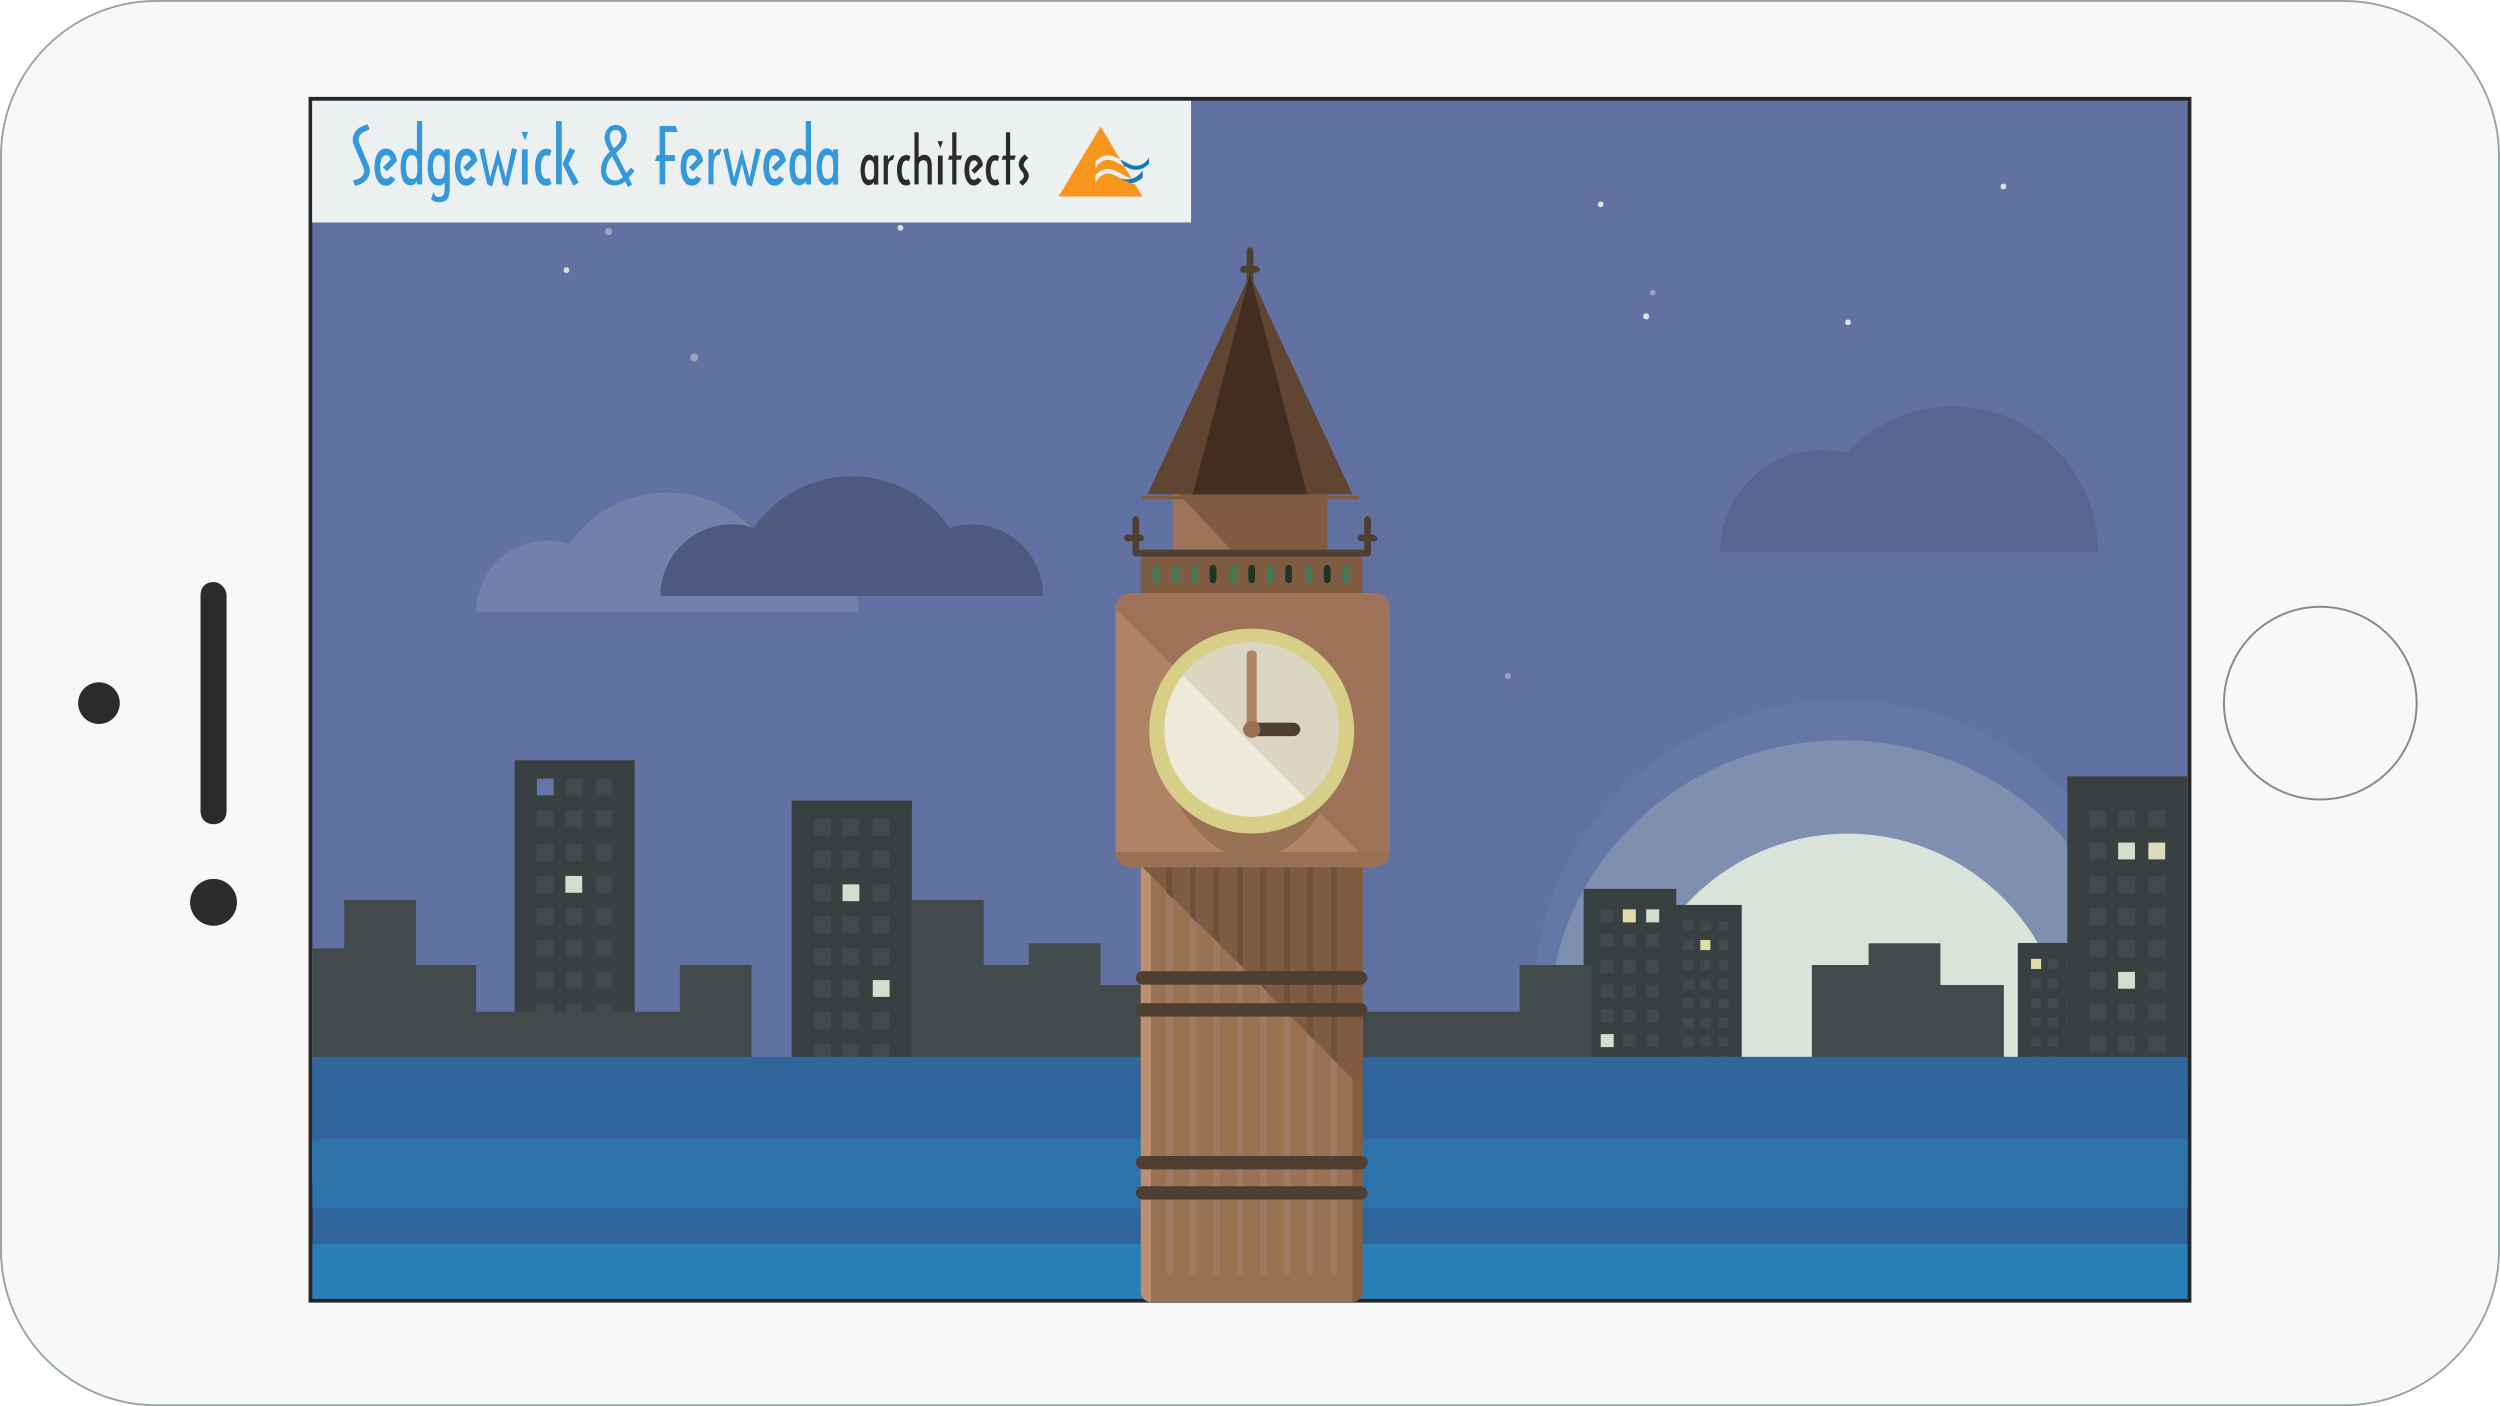 <svg xmlns="http://www.w3.org/2000/svg" width="640" height="360" viewBox="0 0 640 360"><path fill="#fff" d="M0 0h640v360H0z"/><path d="M40 359.75c-21.918 0-39.75-17.831-39.75-39.749v-280C.25 18.082 18.082.25 40 .25h560.001c21.918 0 39.749 17.832 39.749 39.751v280c0 21.918-17.831 39.749-39.749 39.749H40z" fill="#f8f8f8"/><path d="M600.001.5c21.78 0 39.499 17.72 39.499 39.501v280c0 21.78-17.719 39.499-39.499 39.499H40C18.22 359.5.5 341.781.5 320.001v-280C.5 18.22 18.219.5 40 .5h560.001m0-.5H40C18 0 0 18 0 40.001v280C0 342.001 18 360 40 360h560.001C622 360 640 341.999 640 320.001v-280C640 18 622 0 600.001 0z" fill="#95a5a6"/><circle cx="594" cy="180" r="24.667" fill="#f8f8f8" stroke="#7f8c8d" stroke-width=".5" stroke-miterlimit="10"/><g fill="#2b2b2b"><circle cx="54.666" cy="230.999" r="6"/><circle cx="25.333" cy="180" r="5.333"/><path d="M58 152.333v55.333c0 2-1.333 3.333-3.333 3.333s-3.333-1.333-3.333-3.333v-55.333c0-2 1.333-3.333 3.333-3.333 1.999 0 3.333 2 3.333 3.333z"/></g><path fill="#31669d" d="M79.5 25.302h481v307.665h-481z"/><path d="M560 25.802v306.665H80V25.802h480m1-1H79v308.665h482V24.802z" fill="#262626"/><path fill="#2980b9" d="M80 318.524h479.998v13.942H80z"/><path fill="#6171a1" d="M80 25.802h480v276.791H80z"/><path d="M550.297 255.217c0-42.018-35.262-76.082-78.758-76.082-43.498 0-78.76 34.064-78.76 76.082 0 15.991 5.118 30.832 13.846 43.081h129.829c8.728-12.249 13.843-27.09 13.843-43.081z" fill="#6477a7"/><path d="M546.549 261.967c0-40.012-33.58-72.449-75.002-72.449-41.419 0-74.995 32.438-74.995 72.449 0 13.238 3.679 25.649 10.101 36.331h129.792c6.423-10.682 10.104-23.093 10.104-36.331z" fill="#7e8fb0"/><path d="M529.271 269.674c0-31.066-25.186-56.25-56.25-56.25-31.065 0-56.25 25.184-56.25 56.25a55.959 55.959 0 0 0 7.83 28.624h96.839a55.999 55.999 0 0 0 7.831-28.624z" fill="#dae3d9"/><g><path fill="#394042" d="M202.672 204.945h30.772v79.5h-30.772z"/><path fill="#424a4c" d="M208.386 209.627h4.298v4.298h-4.298zM208.386 217.797h4.298v4.299h-4.298zM208.386 226.394h4.298v4.302h-4.298zM208.386 234.564h4.298v4.298h-4.298zM208.386 242.73h4.298v4.301h-4.298zM208.386 250.9h4.298v4.301h-4.298zM208.386 259.07h4.298v4.299h-4.298zM208.386 267.238h4.298v4.301h-4.298zM215.693 209.627h4.3v4.298h-4.3zM215.693 217.797h4.3v4.299h-4.3z"/><path fill="#d6ddcc" d="M215.693 226.394h4.3v4.302h-4.3z"/><path fill="#424a4c" d="M215.693 234.564h4.3v4.298h-4.3zM215.693 242.73h4.3v4.301h-4.3zM215.693 250.9h4.3v4.301h-4.3zM215.693 259.07h4.3v4.299h-4.3zM215.693 267.238h4.3v4.301h-4.3zM223.432 209.627h4.299v4.298h-4.299zM223.432 217.797h4.299v4.299h-4.299zM223.432 226.394h4.299v4.302h-4.299zM223.432 234.564h4.299v4.298h-4.299zM223.432 242.73h4.299v4.301h-4.299z"/><path fill="#d6ddcc" d="M223.432 250.9h4.299v4.301h-4.299z"/><path fill="#424a4c" d="M223.432 259.07h4.299v4.299h-4.299zM223.432 267.238h4.299v4.301h-4.299z"/><g><path fill="#394042" d="M131.721 194.627h30.771v79.5h-30.771z"/><path fill="#6477a7" d="M137.432 199.309h4.3v4.3h-4.3z"/><path fill="#424a4c" d="M137.432 207.479h4.3v4.299h-4.3zM137.432 216.075h4.3v4.302h-4.3zM137.432 224.243h4.3v4.301h-4.3zM137.432 232.414h4.3v4.298h-4.3zM137.432 240.584h4.3v4.299h-4.3zM137.432 248.75h4.3v4.301h-4.3zM137.432 256.922h4.3v4.297h-4.3zM144.741 199.309h4.3v4.3h-4.3zM144.741 207.479h4.3v4.299h-4.3zM144.741 216.075h4.3v4.302h-4.3z"/><path fill="#d6ddcc" d="M144.741 224.243h4.3v4.301h-4.3z"/><path fill="#424a4c" d="M144.741 232.414h4.3v4.298h-4.3zM144.741 240.584h4.3v4.299h-4.3zM144.741 248.75h4.3v4.301h-4.3zM144.741 256.922h4.3v4.297h-4.3zM152.479 199.309h4.301v4.3h-4.301zM152.479 207.479h4.301v4.299h-4.301zM152.479 216.075h4.301v4.302h-4.301zM152.479 224.243h4.301v4.301h-4.301zM152.479 232.414h4.301v4.298h-4.301zM152.479 240.584h4.301v4.299h-4.301zM152.479 248.75h4.301v4.301h-4.301zM152.479 256.922h4.301v4.297h-4.301z"/></g><g><path fill="#394042" d="M427.499 231.662h18.383v47.871h-18.383z"/><path fill="#424a4c" d="M430.886 235.734h2.579v2.578h-2.579zM430.886 240.634h2.579v2.579h-2.579zM430.886 245.794h2.579v2.581h-2.579zM430.886 250.695h2.579v2.58h-2.579zM430.886 255.598h2.579v2.577h-2.579zM430.886 260.498h2.579v2.58h-2.579zM430.886 265.397h2.579v2.581h-2.579zM430.886 270.301h2.579v2.578h-2.579zM435.27 235.734h2.581v2.578h-2.581z"/><path fill="#e1dca9" d="M435.27 240.634h2.581v2.579h-2.581z"/><path fill="#424a4c" d="M435.27 245.794h2.581v2.581h-2.581zM435.27 250.695h2.581v2.58h-2.581zM435.27 255.598h2.581v2.577h-2.581zM435.27 260.498h2.581v2.58h-2.581zM435.27 265.397h2.581v2.581h-2.581zM435.27 270.301h2.581v2.578h-2.581zM439.915 235.734h2.58v2.578h-2.58zM439.915 240.634h2.58v2.579h-2.58zM439.915 245.794h2.58v2.581h-2.58zM439.915 250.695h2.58v2.58h-2.58zM439.915 255.598h2.58v2.577h-2.58zM439.915 260.498h2.58v2.58h-2.58zM439.915 265.397h2.58v2.581h-2.58zM439.915 270.301h2.58v2.578h-2.58z"/></g><g><path fill="#394042" d="M405.419 227.549h23.696v61.719h-23.696z"/><path fill="#424a4c" d="M409.783 232.799h3.325v3.324h-3.325zM409.783 239.117h3.325v3.326h-3.325zM409.783 245.77h3.325v3.324h-3.325zM409.783 252.087h3.325v3.327h-3.325zM409.783 258.406h3.325v3.325h-3.325z"/><path fill="#d6ddcc" d="M409.783 264.728h3.325v3.327h-3.325z"/><path fill="#424a4c" d="M409.783 271.047h3.325v3.326h-3.325zM409.783 277.367h3.325v3.326h-3.325z"/><path fill="#e1dca9" d="M415.438 232.799h3.325v3.324h-3.325z"/><path fill="#424a4c" d="M415.438 239.117h3.325v3.326h-3.325zM415.438 245.77h3.325v3.324h-3.325zM415.438 252.087h3.325v3.327h-3.325zM415.438 258.406h3.325v3.325h-3.325zM415.438 264.728h3.325v3.327h-3.325zM415.438 271.047h3.325v3.326h-3.325zM415.438 277.367h3.325v3.326h-3.325z"/><path fill="#d6ddcc" d="M421.426 232.799h3.325v3.324h-3.325z"/><path fill="#424a4c" d="M421.426 239.117h3.325v3.326h-3.325zM421.426 245.77h3.325v3.324h-3.325zM421.426 252.087h3.325v3.327h-3.325zM421.426 258.406h3.325v3.325h-3.325zM421.426 264.728h3.325v3.327h-3.325zM421.426 271.047h3.325v3.326h-3.325zM421.426 277.367h3.325v3.326h-3.325z"/></g><g><path fill="#394042" d="M516.56 241.399h18.383v47.868H516.56z"/><path fill="#e1dca9" d="M519.944 245.471h2.581v2.579h-2.581z"/><path fill="#424a4c" d="M519.944 250.371h2.581v2.58h-2.581zM519.944 255.531h2.581v2.58h-2.581zM519.944 260.431h2.581v2.579h-2.581zM519.944 265.334h2.581v2.579h-2.581zM519.944 270.234h2.581v2.578h-2.581zM519.944 275.136h2.581v2.581h-2.581zM519.944 280.037h2.581v2.578h-2.581zM524.332 245.471h2.579v2.579h-2.579zM524.332 250.371h2.579v2.58h-2.579zM524.332 255.531h2.579v2.58h-2.579zM524.332 260.431h2.579v2.579h-2.579zM524.332 265.334h2.579v2.579h-2.579zM524.332 270.234h2.579v2.578h-2.579zM524.332 275.136h2.579v2.581h-2.579zM524.332 280.037h2.579v2.578h-2.579zM528.974 245.471h2.58v2.579h-2.58zM528.974 250.371h2.58v2.58h-2.58zM528.974 255.531h2.58v2.58h-2.58zM528.974 260.431h2.58v2.579h-2.58zM528.974 265.334h2.58v2.579h-2.58zM528.974 270.234h2.58v2.578h-2.58zM528.974 275.136h2.58v2.581h-2.58zM528.974 280.037h2.58v2.578h-2.58z"/></g><path fill="#424a4c" d="M494.604 252.169h18.381v47.87h-18.381z"/><path fill="#424a4c" d="M478.362 241.483h18.379v47.872h-18.379z"/><path fill="#424a4c" d="M463.83 247.041h18.379v47.868H463.83zM389.031 247.041h18.379v47.868h-18.379z"/><path fill="#424a4c" d="M330.477 259.007h63.258v33.768h-63.258zM88.122 230.371h18.38v47.868h-18.38zM279.606 252.169h18.379v47.87h-18.379z"/><path fill="#424a4c" d="M103.508 247.041h18.379v47.868h-18.379zM263.364 241.483h18.38v47.872h-18.38zM233.444 230.371h18.38v47.868h-18.38z"/><path fill="#424a4c" d="M248.831 247.041h18.38v47.868h-18.38zM174.035 247.041h18.376v47.868h-18.376z"/><path fill="#424a4c" d="M115.477 259.007h63.257v33.768h-63.257zM261.227 259.007h63.26v33.768h-63.26zM80 242.766h18.38v47.873H80z"/><g><path fill="#394042" d="M529.225 198.741H560v79.498h-30.775z"/><path fill="#424a4c" d="M534.94 207.533h4.297v4.301h-4.297zM534.94 215.705h4.297v4.297h-4.297zM534.94 224.305h4.297v4.299h-4.297zM534.94 232.471h4.297v4.301h-4.297zM534.94 240.641h4.297v4.297h-4.297zM534.94 248.809h4.297v4.301h-4.297zM534.94 256.979h4.297v4.299h-4.297zM534.94 265.15h4.297v4.297h-4.297zM542.249 207.533h4.298v4.301h-4.298z"/><path fill="#d6ddcc" d="M542.249 215.705h4.298v4.297h-4.298z"/><path fill="#424a4c" d="M542.249 224.305h4.298v4.299h-4.298zM542.249 232.471h4.298v4.301h-4.298zM542.249 240.641h4.298v4.297h-4.298z"/><path fill="#d6ddcc" d="M542.249 248.809h4.298v4.301h-4.298z"/><path fill="#424a4c" d="M542.249 256.979h4.298v4.299h-4.298zM542.249 265.15h4.298v4.297h-4.298zM549.983 207.533h4.301v4.301h-4.301z"/><path fill="#dddac0" d="M549.983 215.705h4.301v4.297h-4.301z"/><path fill="#424a4c" d="M549.983 224.305h4.301v4.299h-4.301zM549.983 232.471h4.301v4.301h-4.301zM549.983 240.641h4.301v4.297h-4.301zM549.983 248.809h4.301v4.301h-4.301zM549.983 256.979h4.301v4.299h-4.301zM549.983 265.15h4.301v4.297h-4.301z"/></g></g><g><path d="M201.487 138.33c-1.926 0-3.746.38-5.491.928-5.529-7.948-14.704-13.174-25.123-13.174-10.418 0-19.59 5.226-25.123 13.174-1.744-.548-3.563-.928-5.493-.928-10.144 0-18.37 8.226-18.37 18.369h97.975c-.004-10.149-8.228-18.369-18.375-18.369z" fill="#7281a9"/><path d="M248.671 134.203c-1.926 0-3.747.376-5.491.927-5.527-7.949-14.704-13.178-25.122-13.178-10.419 0-19.592 5.229-25.122 13.178-1.747-.551-3.567-.927-5.494-.927-10.144 0-18.369 8.221-18.369 18.365h97.972c-.001-10.147-8.227-18.365-18.374-18.365z" fill="#4d597f"/><path d="M440.34 141.246c0-14.385 11.662-26.042 26.046-26.042 2.172 0 4.25.343 6.263.843 6.796-7.341 16.429-12.005 27.224-12.005 20.546 0 37.21 16.656 37.21 37.205H440.34z" fill="#576590"/></g><g><path fill="#31669d" d="M345.002 270.546H80v32.912h480v-32.912z"/><path fill="#2d73ab" d="M80 291.626v17.686h480v-17.686z"/></g><g><path fill="#424a4c" d="M303.119 259.628H321.5v47.868h-18.381z"/><path fill="#424a4c" d="M314.229 227.998h30.772v79.498h-30.772z"/><path fill="#70513c" d="M346.227 276.149l2.577 2.582v-63.2l-2.577-2.581z"/><path d="M339.348 160.068c0 1.719-1.719 3.44-3.439 3.44h-32.245c-1.72 0-3.44-1.721-3.44-3.44v-34.824c0-1.719 1.721-3.438 3.44-3.438h32.245c1.721 0 3.439 1.719 3.439 3.438v34.824z" fill="#9e735a"/><g fill="#7f5b42"><path d="M300.653 125.244c0-1.719 1.72-3.438 3.44-3.438h32.242c1.722 0 3.442 1.719 3.442 3.438v34.824c0 1.719-1.721 3.44-3.442 3.44"/><path d="M348.804 277.011c0 1.291-1.286 2.58-2.577 2.58h-51.592c-1.291 0-2.58-1.289-2.58-2.58V143.302c0-1.29 1.289-2.58 2.58-2.58h51.592c1.291 0 2.577 1.29 2.577 2.58v133.709z"/></g><path d="M348.804 330.752c0 1.289-1.286 2.581-2.577 2.581h-51.592c-1.291 0-2.58-1.292-2.58-2.581V197.043c0-1.289 1.289-2.579 2.58-2.579h51.592c1.291 0 2.577 1.29 2.577 2.579v133.709z" fill="#997153"/><path d="M346.227 194.464c1.291 0 2.577 1.29 2.577 2.579v133.709c0 1.289-1.286 2.581-2.577 2.581" fill="#845e44"/><path d="M294.635 333.333c-1.291 0-2.58-1.292-2.58-2.581V197.043c0-1.289 1.289-2.579 2.58-2.579" fill="#bc8f71"/><path fill="#7f5b42" d="M294.635 194.464l-2.58 3.009v24.077l56.749 57.181v-63.2l-20.633-21.067z"/><path d="M300.223 325.594c0 .431-.427.86-.86.86-.427 0-.86-.43-.86-.86V219.401c0-.43.434-.861.86-.861.434 0 .86.432.86.861v106.193z" fill="#9e7b64"/><path d="M300.223 230.146v-10.745c0-.43-.427-.861-.86-.861-.427 0-.86.432-.86.861v9.027l1.72 1.718z" fill="#70513c"/><path d="M306.242 325.594c0 .431-.429.86-.861.86-.427 0-.857-.43-.857-.86V219.401c0-.43.431-.861.857-.861.433 0 .861.432.861.861v106.193z" fill="#9e7b64"/><path d="M306.242 325.594c0 .431-.429.86-.861.86-.427 0-.857-.43-.857-.86V219.401c0-.43.431-.861.857-.861.433 0 .861.432.861.861v106.193zM312.262 325.594c0 .431-.431.86-.858.86-.433 0-.861-.43-.861-.86V219.401c0-.43.429-.861.861-.861.428 0 .858.432.858.861v106.193z" fill="#9e7b64"/><g fill="#70513c"><path d="M312.262 241.757v-22.785c0-.432-.431-.861-.858-.861-.433 0-.861.43-.861.861v21.066l1.719 1.719zM306.242 236.167v-16.766c0-.43-.429-.861-.861-.861-.427 0-.857.432-.857.861v15.047l1.718 1.719z"/></g><path d="M318.282 325.594c0 .431-.432.86-.86.86-.43 0-.86-.43-.86-.86V219.401c0-.43.431-.861.86-.861s.86.432.86.861v106.193z" fill="#9e7b64"/><path d="M318.282 247.775v-28.804c0-.432-.432-.861-.86-.861-.43 0-.86.43-.86.861v27.084l1.72 1.72z" fill="#70513c"/><path d="M324.301 325.594c0 .431-.435.86-.858.86-.433 0-.862-.43-.862-.86V219.401c0-.43.43-.861.862-.861.424 0 .858.432.858.861v106.193z" fill="#9e7b64"/><path d="M324.301 253.796v-34.824c0-.432-.435-.861-.858-.861-.433 0-.862.43-.862.861v33.104l1.72 1.72z" fill="#70513c"/><path d="M330.318 325.594c0 .431-.431.86-.858.86-.431 0-.86-.43-.86-.86V219.401c0-.43.43-.861.86-.861.428 0 .858.432.858.861v106.193z" fill="#9e7b64"/><path d="M329.46 218.54c-.431 0-.86.432-.86.861v39.123l1.719 1.72v-40.413c-.001-.859-.431-1.291-.859-1.291z" fill="#70513c"/><path d="M336.336 325.594c0 .431-.428.86-.856.86-.43 0-.86-.43-.86-.86V219.401c0-.43.431-.861.86-.861s.856.432.856.861v106.193z" fill="#9e7b64"/><path d="M335.479 218.54c-.43 0-.86.432-.86.861v45.143l1.717 1.719v-46.861c0-.43-.428-.862-.857-.862z" fill="#70513c"/><path d="M342.357 325.594c0 .431-.432.86-.86.86-.43 0-.858-.43-.858-.86V219.401c0-.43.429-.861.858-.861s.86.432.86.861v106.193z" fill="#9e7b64"/><path d="M341.497 218.54c-.43 0-.858.432-.858.861v51.159l1.719 1.722v-52.881c-.001-.429-.432-.861-.861-.861z" fill="#70513c"/><g fill="#4f3e32"><path d="M350.099 250.354c0 .861-.862 1.721-1.721 1.721h-55.894c-.861 0-1.722-.859-1.722-1.721 0-.859.86-1.721 1.722-1.721h55.894c.858.001 1.721.862 1.721 1.721zM350.099 258.524c0 .859-.862 1.72-1.721 1.72h-55.894c-.861 0-1.722-.86-1.722-1.72 0-.859.86-1.719 1.722-1.719h55.894c.858.001 1.721.86 1.721 1.719zM350.099 297.646c0 .86-.862 1.722-1.721 1.722h-55.894c-.861 0-1.722-.861-1.722-1.722 0-.858.86-1.718 1.722-1.718h55.894c.858.001 1.721.43 1.721 1.718zM350.099 305.386c0 .861-.862 1.72-1.721 1.72h-55.894c-.861 0-1.722-.858-1.722-1.72 0-.857.86-1.719 1.722-1.719h55.894c.858 0 1.721.861 1.721 1.719z"/></g><g><path d="M355.258 218.11a3.855 3.855 0 0 1-3.872 3.869h-61.91a3.854 3.854 0 0 1-3.871-3.869v-62.341a3.855 3.855 0 0 1 3.871-3.87h62.338a3.854 3.854 0 0 1 3.871 3.87v62.341h-.427z" fill="#af8366"/><path d="M285.604 155.769a3.855 3.855 0 0 1 3.871-3.87h62.338a3.854 3.854 0 0 1 3.871 3.87v62.341c0 2.15-1.72 3.869-3.871 3.869" fill="#9e735a"/><g fill="#997153"><path d="M355.258 218.11a3.855 3.855 0 0 1-3.872 3.869h-61.91a3.854 3.854 0 0 1-3.871-3.869"/><path d="M344.936 186.725c0 13.328-10.749 33.106-24.507 33.106-13.325 0-24.505-19.778-24.505-33.106 0-13.326 10.748-24.506 24.505-24.506 13.33.429 24.507 11.18 24.507 24.506z"/></g></g><g><circle cx="320.429" cy="186.725" r="24.507" fill="#edeada"/><path d="M320.429 162.648c-7.737 0-14.615 3.438-18.914 9.029l34.394 34.394c5.589-4.297 9.027-11.178 9.027-18.914 0-13.758-11.177-24.509-24.507-24.509z" fill="#dbd6c1"/><path d="M320.429 213.38c-14.615 0-26.227-11.606-26.227-26.224 0-14.619 11.611-26.228 26.227-26.228 14.621 0 26.228 11.609 26.228 26.228-.001 14.187-11.607 26.224-26.228 26.224zm0-49.013c-12.468 0-22.355 9.889-22.355 22.357s9.888 22.356 22.355 22.356c12.47 0 22.357-9.889 22.357-22.356 0-12.468-9.888-22.357-22.357-22.357z" fill="#d7cf87"/><path d="M350.955 141.582c0 .431-.43.859-.856.859h-58.904c-.432 0-.859-.429-.859-.859 0-.431.428-.859.859-.859h58.47c.434-.001 1.29.428 1.29.859z" fill="#4f3e32"/></g><g><path d="M296.784 148.46c0 .431-.431.86-.86.86-.43 0-.86-.429-.86-.86v-3.01c0-.43.431-.86.86-.86.43 0 .86.431.86.86v3.01zM301.943 148.46c0 .431-.429.86-.861.86-.429 0-.859-.429-.859-.86v-3.01c0-.43.431-.86.859-.86.433 0 .861.431.861.86v3.01zM306.672 148.46c0 .431-.43.86-.858.86-.433 0-.859-.429-.859-.86v-3.01c0-.43.427-.86.859-.86.429 0 .858.431.858.86v3.01z" fill="#427852"/><path d="M311.403 148.46c0 .431-.433.86-.861.86-.43 0-.86-.429-.86-.86v-3.01c0-.43.431-.86.86-.86s.861.431.861.86v3.01z" fill="#1f3625"/><path d="M316.562 148.46c0 .431-.43.86-.86.86s-.859-.429-.859-.86v-3.01c0-.43.43-.86.859-.86.431 0 .86.431.86.86v3.01z" fill="#427852"/><path d="M321.291 148.46c0 .431-.431.86-.862.86-.428 0-.857-.429-.857-.86v-3.01c0-.43.43-.86.857-.86.432 0 .862.431.862.86v3.01z" fill="#1f3625"/><path d="M326.021 148.46c0 .431-.434.86-.86.86-.433 0-.86-.429-.86-.86v-3.01c0-.43.428-.86.86-.86.427 0 .86.431.86.86v3.01z" fill="#427852"/><path d="M330.751 148.46c0 .431-.433.86-.863.86-.428 0-.858-.429-.858-.86v-3.01c0-.43.431-.86.858-.86.431 0 .863.431.863.86v3.01z" fill="#1f3625"/><path d="M335.908 148.46c0 .431-.429.86-.858.86-.431 0-.863-.429-.863-.86v-3.01c0-.43.433-.86.863-.86s.858.431.858.86v3.01z" fill="#427852"/><path d="M340.639 148.46c0 .431-.432.86-.86.86-.431 0-.862-.429-.862-.86v-3.01c0-.43.432-.86.862-.86.429 0 .86.431.86.86v3.01z" fill="#1f3625"/><path d="M345.368 148.46c0 .431-.433.86-.863.86-.428 0-.858-.429-.858-.86v-3.01c0-.43.431-.86.858-.86.431 0 .863.431.863.86v3.01z" fill="#427852"/></g><g><path d="M321.719 185.865c0 .859-.428 1.291-1.29 1.291-.857 0-1.287-.432-1.287-1.291v-18.057c0-.861.43-1.291 1.287-1.291.862 0 1.29.43 1.29 1.291v18.057z" fill="#af8366"/><path d="M332.898 186.725c0 .859-.859 1.721-1.722 1.721H320c-.859 0-1.719-.861-1.719-1.721 0-.859.859-1.719 1.719-1.719h11.176c.863 0 1.722.859 1.722 1.719z" fill="#4f3e32"/></g><g><path d="M320.429 184.574a2.15 2.15 0 1 1 0 4.298 2.148 2.148 0 1 1 0-4.298z" fill="#997153"/><g fill="#4f3e32"><path d="M291.623 141.582c0 .431-.429.859-.86.859-.428 0-.858-.429-.858-.859v-8.599c0-.43.431-.86.858-.86.432 0 .86.431.86.86v8.599z"/><path d="M292.916 137.713c0 .429-.432.857-.861.857h-3.439c-.431 0-.858-.429-.858-.857 0-.431.428-.862.858-.862h3.439c.861.432.861.862.861.862zM350.955 141.582c0 .431-.43.859-.856.859-.435 0-.862-.429-.862-.859v-8.599c0-.43.428-.86.862-.86.427 0 .856.431.856.86v8.599z"/><path d="M352.677 137.713c0 .429-.433.857-.863.857h-3.436c-.435 0-.86-.429-.86-.857 0-.431.426-.862.86-.862h3.436c.43.432.863.862.863.862zM320.86 72.793c0 .428-.432.858-.859.858-.43 0-.859-.43-.859-.858v-8.601c0-.429.43-.86.859-.86.428 0 .859.431.859.86v8.601z"/><path d="M322.58 68.923c0 .428-.429.859-.861.859h-3.437c-.432 0-.86-.431-.86-.859 0-.432.429-.861.86-.861h3.437c.432.43.861.861.861.861z"/></g><path fill="#604533" d="M346.227 126.534l-26.226-56.321-26.227 56.321z"/><path fill="#422e20" d="M334.619 126.534l-14.618-56.321-14.62 56.321z"/><path d="M347.943 127.394c0 .43-.426.43-.426.43h-55.033c-.43 0-.43-.43-.43-.43 0-.43.43-.43.43-.43h54.603c.431-.43.856 0 .856.43z" fill="#7f5b42"/></g></g><g><path d="M422.209 80.986a.783.783 0 1 1-1.567.003.783.783 0 0 1 1.567-.003z" fill="#dae3d9"/><circle cx="512.867" cy="47.751" r=".737" fill="#dae3d9"/><circle cx="473.097" cy="82.508" r=".736" fill="#dae3d9"/><path d="M423.825 74.915c0 .407-.329.74-.735.74a.739.739 0 0 1 0-1.477c.406 0 .735.331.735.737zM178.733 91.516a1.032 1.032 0 1 1-2.064.002 1.032 1.032 0 0 1 2.064-.002z" fill="#99a4c0"/><circle cx="409.783" cy="52.309" r=".738" fill="#dae3d9"/><path d="M386.73 173.042a.738.738 0 0 1-1.476 0 .738.738 0 0 1 1.476 0z" fill="#99a4c0"/><circle cx="150.621" cy="51.572" r=".738" fill="#dae3d9"/><circle cx="230.507" cy="58.334" r=".738" fill="#dae3d9"/><circle cx="155.768" cy="59.271" r=".937" fill="#99a4c0"/><circle cx="145.012" cy="69.166" r=".737" fill="#dae3d9"/></g><g><path fill="#ecf0f1" d="M79.911 25.802h225v31.153h-225z"/><path d="M292.34 43.917c-.075.093-.151.187-.23.275s-.158.177-.242.263a5.772 5.772 0 0 1-.787.657 5.574 5.574 0 0 1-.282.179 4.67 4.67 0 0 1-.297.157 5.285 5.285 0 0 1-.738.275 7.424 7.424 0 0 1-.383.099c-.13.024-.26.049-.389.066-.056.009-.113.017-.169.021s-.113.011-.169.014a3.18 3.18 0 0 1-.17.006h-.171c-.039-.002-.079-.002-.117-.005a1.542 1.542 0 0 1-.116-.008 2.346 2.346 0 0 1-.118-.01l-.115-.014a3.034 3.034 0 0 1-.232-.039 3.028 3.028 0 0 1-.229-.052c-.076-.018-.151-.04-.226-.062a4.51 4.51 0 0 1-.225-.071l.942 1.39.064.004.063.003.064.001.063.003c.075.002.149.005.224.002a8.37 8.37 0 0 0 .224-.005c.074-.002.148-.006.222-.01l.221-.016a5.339 5.339 0 0 0 .659-.102c.109-.022.218-.05.326-.08.109-.029.215-.063.321-.1.108-.035.214-.075.317-.119.104-.042.207-.088.31-.139.102-.05.202-.101.301-.155.099-.054.198-.107.294-.167a4.802 4.802 0 0 0 .475-.326c.079-.058.154-.116.23-.175.077-.059.152-.116.231-.173l.072-1.875c-.07.102-.142.196-.218.288z" fill="#1279bf"/><path fill="none" d="M268.912 28.571h25.615v25.616h-25.615z"/><path d="M287.757 42.479c.007.004.012.008.019.01a.06.06 0 0 0 .018.009l.017.01c.17.077.337.158.505.241.167.083.333.167.501.245.166.079.334.154.504.219a3.801 3.801 0 0 0 .707.194 4.365 4.365 0 0 0 .385.043c.063.005.13.007.195.009h.184l.184-.007c.063-.004.123-.007.184-.013.062-.003.122-.012.182-.018.092-.01.181-.022.271-.041.091-.017.179-.038.268-.059a3.85 3.85 0 0 0 .264-.082c.088-.029.175-.061.261-.097a4.284 4.284 0 0 0 .505-.251c.084-.048.165-.1.246-.152.082-.051.16-.107.239-.163.065-.046.127-.097.189-.148.064-.053.125-.105.187-.161.062-.053.123-.111.184-.166.062-.056.123-.113.186-.166l.035-1.626c-.052.08-.104.161-.158.241a6.818 6.818 0 0 1-.339.458c-.06.07-.123.141-.187.209a7.03 7.03 0 0 1-.212.211 3.959 3.959 0 0 1-.46.374 3.546 3.546 0 0 1-.546.307 3.914 3.914 0 0 1-.628.228 3.18 3.18 0 0 1-.322.07c-.044.007-.09.015-.132.02-.046.007-.091.01-.137.014l-.135.007h-.136c-.036 0-.072-.002-.107-.004a1.715 1.715 0 0 1-.106-.007c-.037-.002-.072-.006-.109-.01a2.585 2.585 0 0 1-.367-.066 3.872 3.872 0 0 1-.507-.16 12.163 12.163 0 0 1-.901-.382 21.182 21.182 0 0 1-.641-.317 126.73 126.73 0 0 1-.633-.337l-.63-.346.953 1.649.02.011z" fill="#1279bf"/><path d="M289.966 47.053c-.711-.148-1.372-.54-2.048-.84-1.231-.544-2.372-1.44-3.662-1.726a2.093 2.093 0 0 0-.474-.052c-.205 0-.414.025-.616.065a3.436 3.436 0 0 0-1.116.414 3.57 3.57 0 0 0-.868.759c-.297.354-.529.792-.751 1.225l.003-1.968c.109-.294.382-.462.606-.646a4.59 4.59 0 0 1 1.07-.664 3.884 3.884 0 0 1 1.207-.347c.096-.009.192-.013.288-.013.345 0 .69.052 1.026.128.351.083.683.237 1.021.389 1.293.564 2.513 1.385 3.822 1.896.084.032.169.061.255.089l-1.894-3.173c-1.195-.533-2.313-1.366-3.57-1.635a2.13 2.13 0 0 0-.471-.05c-.207 0-.416.025-.619.063a3.48 3.48 0 0 0-1.117.41 3.471 3.471 0 0 0-.867.732c-.299.345-.531.764-.753 1.187l.006-1.903c.199-.211.382-.448.604-.626a4.644 4.644 0 0 1 1.069-.654 3.968 3.968 0 0 1 1.208-.332c.104-.01.207-.015.31-.015.338 0 .675.047 1.005.123.35.076.683.241 1.02.384.371.158.735.34 1.098.527l-4.99-8.36-10.78 17.874h21.457l-1.901-3.187a3.267 3.267 0 0 1-.578-.074z" fill="#f8951d"/><g><path d="M94.09 31.792l.554 1.354-1.337.546c-.933.402-1.437 1.094-1.515 2.077.038.321.114.639.229.951l2.352 5.531c.206.454.308.962.308 1.518 0 .768-.236 1.459-.708 2.073a3.85 3.85 0 0 1-1.764 1.306l-1.263.484-.576-1.399 1.289-.446a2.218 2.218 0 0 0 1.119-.782c.274-.365.412-.775.412-1.235a2.63 2.63 0 0 0-.192-1.008l-2.355-5.476a5.146 5.146 0 0 1-.347-1.517 3.685 3.685 0 0 1 .681-2.076c.435-.616 1.032-1.075 1.79-1.381l1.323-.52zM101.635 41.223l-2.586 2.658-1.034-1.027 2.049-2.076-.075-.193c-.268-.559-.64-.835-1.113-.835-.561 0-.961.3-1.197.903-.238.604-.356 1.307-.356 2.107 0 .787.117 1.49.351 2.106.233.611.622.919 1.164.919.175 0 .354-.046.536-.144.182-.096.323-.229.423-.399l.112-.175 1.323.757-.229.333c-.642.919-1.376 1.379-2.202 1.379-.692 0-1.257-.239-1.695-.715-.438-.476-.753-1.081-.948-1.818a8.994 8.994 0 0 1-.289-2.282 9.376 9.376 0 0 1 .3-2.262c.184-.687.491-1.254.924-1.707.431-.452 1-.687 1.708-.71.499 0 .938.129 1.321.385.382.259.692.598.934 1.021.239.422.406.877.5 1.367l.079.408zM106.731 46.389c-.126.255-.33.49-.614.705-.284.215-.642.323-1.075.323-.939-.017-1.583-.477-1.938-1.379-.354-.904-.531-1.999-.531-3.278 0-1.283.188-2.386.565-3.305.377-.919 1.039-1.405 1.983-1.455.489 0 .923.181 1.3.545l.31.251v-7.803h1.341v16.23h-1.341v-.834zm-1.342-.603c.586 0 .975-.205 1.166-.62.192-.413.288-1.016.288-1.806v-.719a62.315 62.315 0 0 0-.036-.949 4.258 4.258 0 0 0-.152-1.042 1.394 1.394 0 0 0-.435-.679c-.207-.173-.496-.26-.87-.26-.945.062-1.417 1.04-1.417 2.93.016 1.18.146 1.982.391 2.404s.599.668 1.065.741zM113.828 48.211v-1.513c-.451.528-.936.794-1.452.794-1.875 0-2.838-1.546-2.892-4.639 0-.797.083-1.558.251-2.286.168-.727.461-1.333.877-1.822.416-.489.964-.749 1.646-.783.535 0 .955.219 1.261.658l.27.333v-.68h1.342v9.901c0 .627-.051 1.174-.15 1.643-.1.47-.285.866-.557 1.191a1.933 1.933 0 0 1-.816.555 3.192 3.192 0 0 1-1.156.199c-.931 0-1.632-.279-2.109-.837l.672-1.88c.019.394.158.725.417.992.261.269.605.404 1.036.404.578-.055.949-.289 1.113-.698.165-.409.247-.919.247-1.532zm-2.984-5.434c.009.977.128 1.724.355 2.242.227.519.632.787 1.214.806.567 0 .95-.224 1.151-.665.2-.444.301-1.097.301-1.955v-.483a81.893 81.893 0 0 0-.035-.976 4.521 4.521 0 0 0-.15-1.061 1.403 1.403 0 0 0-.433-.691c-.208-.179-.498-.273-.87-.282-.548 0-.942.272-1.179.827-.239.551-.369 1.228-.391 2.025a.476.476 0 0 1 .037.213zM122.202 41.223l-2.585 2.658-1.034-1.027 2.048-2.076-.075-.193c-.268-.559-.639-.835-1.113-.835-.561 0-.959.3-1.197.903-.236.604-.355 1.307-.355 2.107 0 .787.118 1.49.35 2.106.234.611.623.919 1.164.919.175 0 .354-.046.536-.144.182-.096.324-.229.423-.399l.113-.175 1.323.757-.229.333c-.643.919-1.376 1.379-2.203 1.379-.691 0-1.257-.239-1.694-.715-.438-.476-.752-1.081-.947-1.818a8.95 8.95 0 0 1-.289-2.282 9.279 9.279 0 0 1 .299-2.262c.185-.687.491-1.254.923-1.707.432-.452 1.001-.687 1.708-.71.499 0 .94.129 1.322.385.382.259.692.598.932 1.021.241.422.408.877.501 1.367l.079.408zM125.993 47.75l-1.243-.564-2.048-8.911 1.225-.312 1.533 7.592 1.993-7.318h.037l1.973 7.28 1.608-7.554 1.281.312-2.314 9.476-1.248-.564-1.3-5.298-1.497 5.861zM135.166 33.768l-.764 2.234-.877-2.234h1.641zm-1.547 13.456v-8.988h1.472v8.988h-1.472zM140.661 45.516l.518 1.512c-.333.338-.755.509-1.266.509-.708 0-1.28-.232-1.719-.698-.438-.464-.748-1.055-.933-1.771a9.287 9.287 0 0 1-.276-2.308c0-.805.094-1.556.283-2.253.189-.698.505-1.275.95-1.728.443-.453 1.021-.687 1.732-.698.501 0 .911.154 1.228.464l-.518 1.474a4.458 4.458 0 0 0-.312-.202c-.054-.028-.174-.052-.356-.067-.543 0-.932.3-1.165.9-.234.604-.358 1.306-.369 2.11 0 .817.106 1.525.32 2.126.213.601.591.899 1.133.899.133 0 .238-.01.315-.032s.148-.054.215-.1c.069-.041.142-.089.22-.137zM142.348 47.185V30.994h1.455v16.191h-1.455zm4.46.352l-2.814-5.574 1.875-4.094 1.38.638-1.725 3.456 2.627 4.778-1.343.796zM157.708 39.184l2.622 5.129 1.207-1.417.921.91-1.533 1.71.897 1.708-1.052.675-.705-1.473c-.789.686-1.722 1.029-2.797 1.029-1.085-.019-1.924-.394-2.518-1.123-.594-.732-.891-1.643-.891-2.74 0-.13.012-.322.038-.582a5.867 5.867 0 0 1 .437-1.754c.224-.513.477-.952.765-1.318.286-.366.621-.732 1-1.099a58.368 58.368 0 0 1-.723-1.391 7.167 7.167 0 0 1-.367-.965 5.54 5.54 0 0 1-.215-1.276c0-.547.12-1.068.359-1.564.237-.496.568-.896.99-1.201a2.358 2.358 0 0 1 1.41-.456c.938.018 1.655.302 2.151.851.496.548.743 1.274.743 2.177a3.347 3.347 0 0 1-.264 1.267 4.419 4.419 0 0 1-.633 1.054c-.256.315-.538.618-.845.908s-.64.602-.997.941zm-.997.878a4.456 4.456 0 0 0-.811 1.003c-.207.359-.366.732-.477 1.124s-.205.848-.282 1.366c.008.738.209 1.363.602 1.873.393.511.926.765 1.6.765.801 0 1.511-.276 2.127-.831l-2.759-5.3zm-.612-5.049c0 .489.083.957.252 1.401s.424.972.763 1.586l.514-.446c.96-.828 1.441-1.715 1.441-2.659 0-.333-.063-.619-.19-.862a1.355 1.355 0 0 0-.525-.565 1.445 1.445 0 0 0-.764-.203c-.438 0-.796.163-1.074.489-.279.325-.417.744-.417 1.259zM170.313 41.223v5.962h-1.455v-5.962h-1.188l.52-1.512h.668v-7.455h4.115l.519 1.512h-3.221v5.943h2.509v1.512h-2.467zM180 41.223l-2.586 2.658-1.033-1.027 2.048-2.076-.075-.193c-.268-.559-.639-.835-1.112-.835-.562 0-.96.3-1.197.903-.237.604-.355 1.307-.355 2.107 0 .787.118 1.49.351 2.106.234.611.622.919 1.164.919.176 0 .353-.046.535-.144.184-.096.324-.229.424-.399l.111-.175 1.324.757-.229.333c-.642.919-1.376 1.379-2.202 1.379-.692 0-1.257-.239-1.696-.715-.438-.476-.753-1.081-.947-1.818a8.95 8.95 0 0 1-.289-2.282 9.279 9.279 0 0 1 .299-2.262c.183-.687.491-1.254.923-1.707.432-.452 1.001-.687 1.709-.71.499 0 .938.129 1.321.385.381.259.692.598.932 1.021.241.422.407.877.5 1.367l.08.408zM182.666 39.631c.241-.456.504-.822.784-1.099.281-.277.632-.414 1.052-.414h.23l-.5 1.474c-.296.064-.493.11-.589.14-.098.031-.213.111-.346.248-.177.167-.328.474-.449.917a5.933 5.933 0 0 0-.181 1.548v4.74h-1.305v-8.949h1.305v1.395zM188.425 47.75l-1.244-.564-2.048-8.911 1.225-.312 1.533 7.592 1.993-7.318h.037l1.974 7.28 1.608-7.554 1.28.312-2.314 9.476-1.249-.564-1.3-5.298-1.495 5.861zM201.179 41.223l-2.585 2.658-1.033-1.027 2.048-2.076-.074-.193c-.27-.559-.641-.835-1.114-.835-.56 0-.961.3-1.196.903-.239.604-.357 1.307-.357 2.107 0 .787.117 1.49.351 2.106.234.611.622.919 1.165.919.174 0 .353-.046.536-.144.182-.096.323-.229.423-.399l.111-.175 1.324.757-.229.333c-.644.919-1.376 1.379-2.203 1.379-.691 0-1.256-.239-1.695-.715-.438-.476-.754-1.081-.947-1.818a8.95 8.95 0 0 1-.29-2.282 9.426 9.426 0 0 1 .3-2.262c.183-.687.491-1.254.923-1.707.431-.452 1.001-.687 1.708-.71.5 0 .938.129 1.321.385.381.259.692.598.934 1.021.239.422.405.877.5 1.367l.079.408zM206.277 46.389c-.125.255-.33.49-.614.705-.284.215-.641.323-1.075.323-.938-.017-1.585-.477-1.937-1.379-.355-.904-.533-1.999-.533-3.278 0-1.283.19-2.386.567-3.305.377-.919 1.037-1.405 1.983-1.455.489 0 .922.181 1.299.545l.31.251v-7.803h1.34v16.23h-1.34v-.834zm-1.343-.603c.585 0 .976-.205 1.167-.62.191-.413.286-1.016.286-1.806v-.719a94.146 94.146 0 0 0-.034-.949 4.254 4.254 0 0 0-.153-1.042 1.392 1.392 0 0 0-.434-.679c-.206-.173-.496-.26-.87-.26-.944.062-1.417 1.04-1.417 2.93.017 1.18.145 1.982.39 2.404.245.422.6.668 1.065.741zM213.187 46.426c-.437.686-.985 1.029-1.646 1.029a1.838 1.838 0 0 1-1.426-.714c-.364-.453-.627-1.021-.786-1.7a10.273 10.273 0 0 1-.261-2.146c0-.83.092-1.619.276-2.363.184-.742.466-1.353.85-1.823.384-.47.857-.718 1.421-.747.54 0 .987.205 1.342.62l.305.33v-.677h1.303v9.024h-1.379v-.833zm-1.342-.64h.037c.572 0 .95-.185 1.14-.551.188-.368.283-.931.283-1.683v-.797c-.006-.23-.019-.564-.035-.998-.018-.435-.067-.798-.15-1.093s-.229-.533-.437-.72c-.21-.185-.501-.274-.875-.274-.465.033-.817.374-1.056 1.021a6.084 6.084 0 0 0-.361 2.122c.043 1.982.528 2.973 1.454 2.973z" fill="#3498db"/><path d="M223.698 46.567c-.36.565-.812.848-1.357.848a1.522 1.522 0 0 1-1.173-.586c-.3-.375-.515-.841-.646-1.401a8.565 8.565 0 0 1-.216-1.769c0-.683.077-1.333.227-1.944.151-.614.385-1.115.7-1.502.316-.387.708-.593 1.171-.616.445 0 .813.171 1.104.509l.252.273v-.555h1.074v7.43h-1.136v-.687zm-1.105-.526h.031c.469 0 .782-.152.937-.457.156-.301.232-.763.232-1.382v-.659a68.57 68.57 0 0 0-.028-.82 4.04 4.04 0 0 0-.123-.901 1.193 1.193 0 0 0-.361-.591c-.171-.152-.413-.229-.719-.229-.383.027-.672.31-.872.844a5.003 5.003 0 0 0-.295 1.746c.037 1.63.436 2.449 1.198 2.449zM227.295 40.969c.2-.375.415-.675.646-.903.231-.228.521-.341.867-.341h.188l-.411 1.215c-.245.05-.406.089-.485.112-.081.026-.175.095-.286.207-.146.138-.27.389-.369.755-.1.367-.15.791-.15 1.274v3.902h-1.076v-7.367h1.076v1.146zM232.655 45.819l.428 1.244a1.415 1.415 0 0 1-1.044.418c-.583 0-1.055-.192-1.416-.573-.359-.384-.616-.869-.767-1.461a7.61 7.61 0 0 1-.228-1.9c0-.661.078-1.278.234-1.854.154-.575.415-1.05.78-1.422.368-.374.842-.566 1.427-.577.413 0 .75.128 1.014.383l-.428 1.216a2.542 2.542 0 0 0-.257-.166c-.044-.026-.144-.044-.295-.058-.446 0-.765.247-.958.743-.192.497-.294 1.074-.303 1.735 0 .673.086 1.258.262 1.753.176.493.488.741.935.741a.975.975 0 0 0 .259-.027.641.641 0 0 0 .178-.083c.054-.037.113-.075.179-.112zM235.176 43.064v4.127h-1.075V33.857h1.075v6.49a1.66 1.66 0 0 1 .624-.515 1.85 1.85 0 0 1 .86-.205c.541 0 .989.228 1.344.688.355.457.534 1.188.534 2.191v4.717h-1.075v-4.688c0-.371-.066-.712-.199-1.028-.134-.316-.4-.475-.795-.475-.398 0-.691.099-.879.295a1.291 1.291 0 0 0-.349.704 7.002 7.002 0 0 0-.065 1.033zM241.376 36.143l-.63 1.841-.722-1.841h1.352zm-1.274 11.081v-7.4h1.212v7.4h-1.212zM243.771 40.892H242.7l.297-1.04h.774v-5.995h1.074v5.967h1.448l-.362 1.068h-1.086v6.332h-1.074v-6.332zM251.656 42.281l-2.129 2.19-.852-.848 1.686-1.71-.061-.159c-.22-.457-.526-.687-.917-.687-.461 0-.791.248-.984.745-.196.498-.294 1.076-.294 1.733 0 .651.097 1.23.288 1.735.193.506.514.759.959.759a.914.914 0 0 0 .44-.119.867.867 0 0 0 .351-.33l.09-.145 1.09.624-.188.274c-.528.757-1.132 1.136-1.813 1.136-.57 0-1.035-.195-1.396-.589-.36-.389-.622-.889-.78-1.494a7.35 7.35 0 0 1-.24-1.882 7.84 7.84 0 0 1 .246-1.863c.151-.563.405-1.032.761-1.404.355-.372.825-.568 1.408-.586.411 0 .773.105 1.086.316.315.212.571.493.769.841.197.347.335.724.413 1.125l.067.338zM255.394 45.819l.428 1.244c-.275.277-.623.418-1.044.418-.581 0-1.054-.192-1.414-.573-.361-.384-.617-.869-.768-1.461a7.612 7.612 0 0 1-.226-1.9c0-.661.076-1.278.231-1.854.155-.575.417-1.05.783-1.422.365-.374.84-.566 1.426-.577.414 0 .751.128 1.012.383l-.428 1.216a2.624 2.624 0 0 0-.254-.166c-.046-.026-.145-.044-.296-.058-.445 0-.765.247-.958.743-.192.497-.294 1.074-.304 1.735 0 .673.088 1.258.263 1.753.176.493.487.741.933.741a.997.997 0 0 0 .261-.027.641.641 0 0 0 .178-.083c.054-.037.114-.075.177-.112zM257.523 40.892h-1.069l.295-1.04h.773v-5.995h1.075v5.967h1.448l-.362 1.068h-1.086v6.332h-1.075v-6.332zM262.362 39.518l.856.956-.555.532a2.59 2.59 0 0 0-.414.54 2.275 2.275 0 0 0-.204.626c.037.308.163.596.382.861l.235.321c.472.603.71 1.173.71 1.71 0 .619-.327 1.241-.977 1.869l-.616.608-.904-.878.556-.53c.239-.22.409-.395.507-.521a.894.894 0 0 0 .172-.488c0-.409-.142-.792-.429-1.146l-.284-.355c-.378-.48-.583-.998-.614-1.549.032-.469.161-.917.394-1.344.092-.16.199-.305.315-.43.119-.126.283-.279.491-.458.21-.176.335-.286.379-.324z" fill="#2b2b2b"/></g></g></svg>